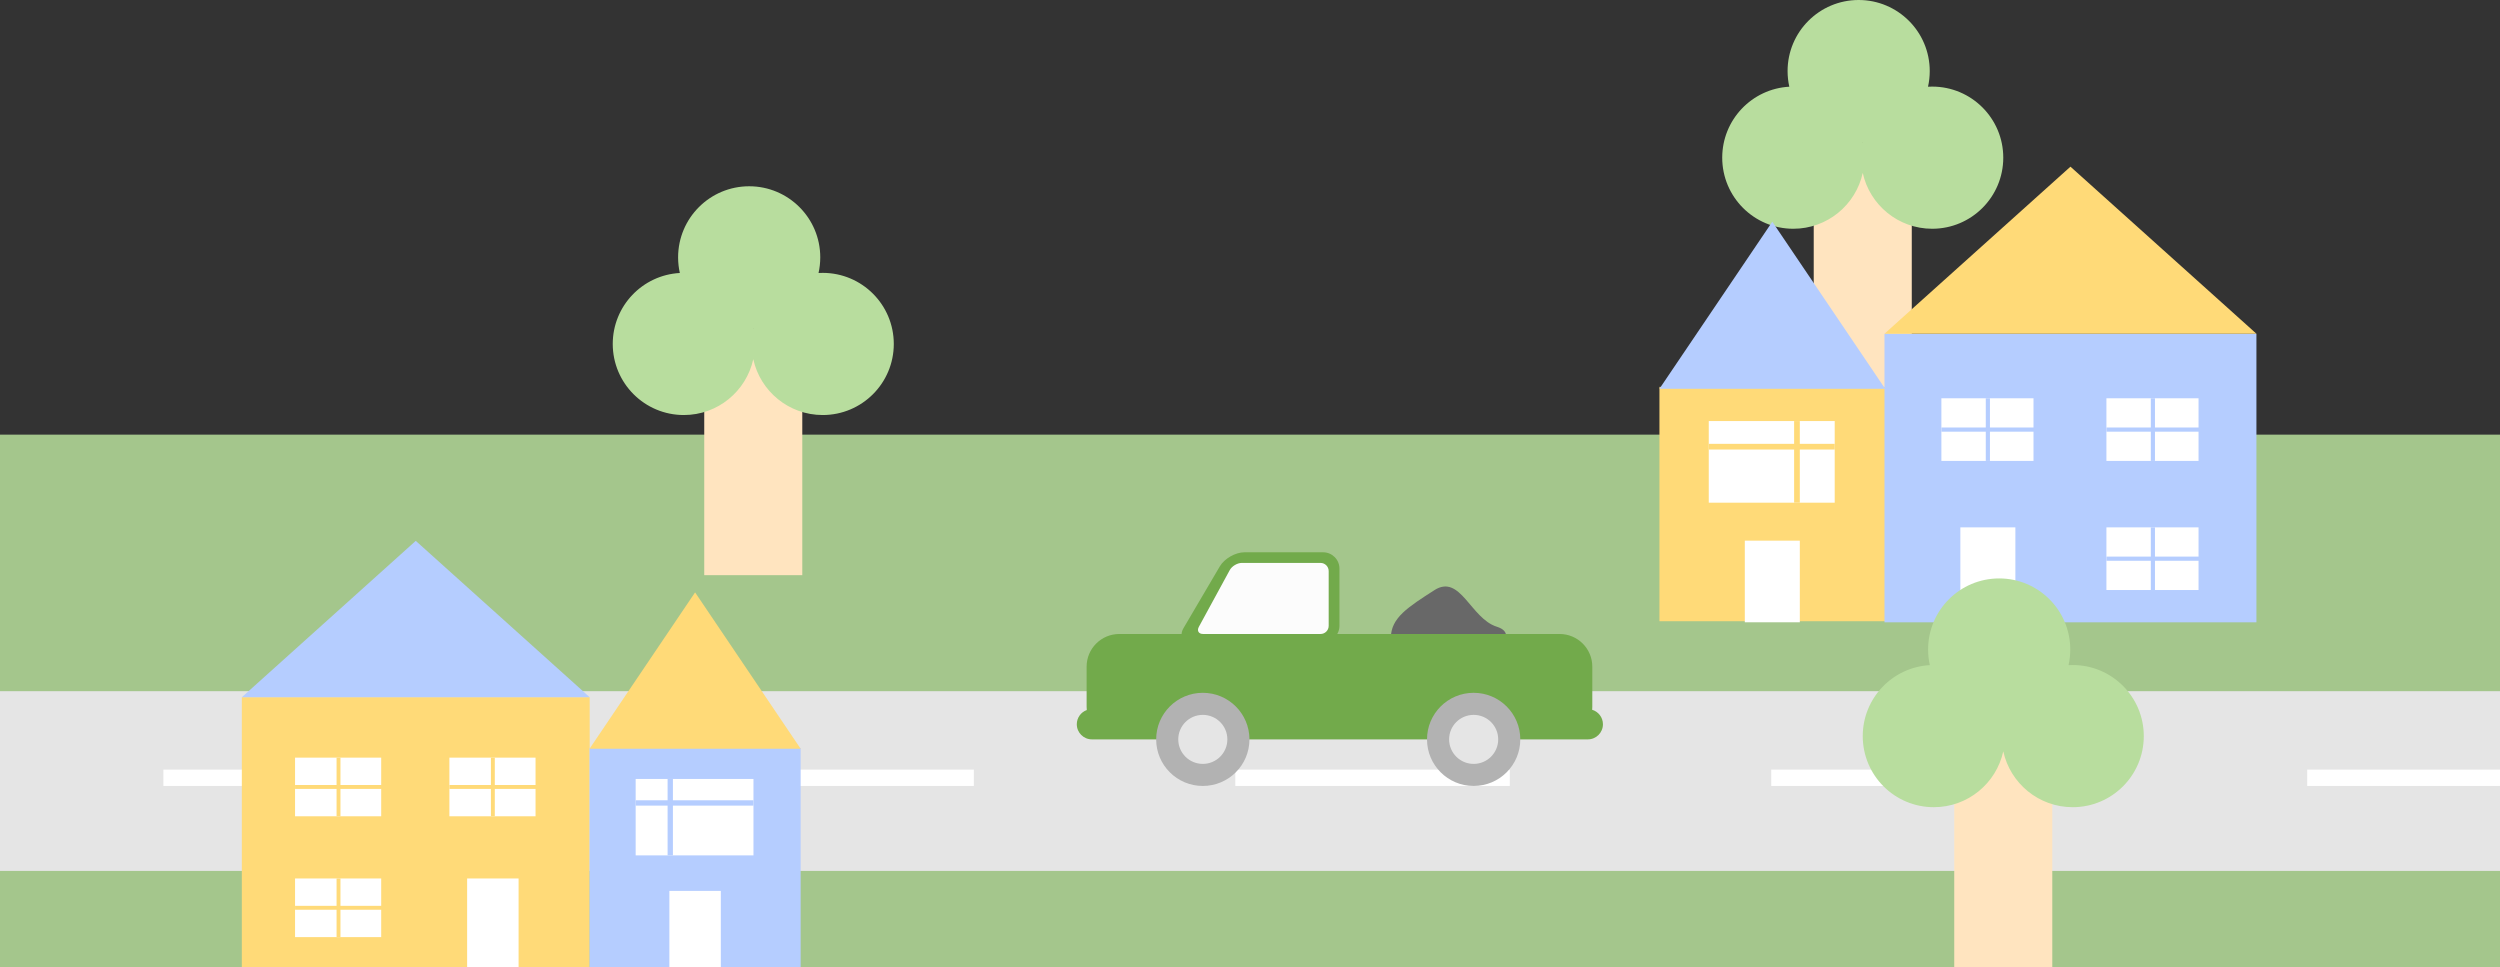 <?xml version="1.0" encoding="UTF-8"?>
<svg width="1530px" height="592px" viewBox="0 0 1530 592" version="1.1" xmlns="http://www.w3.org/2000/svg" xmlns:xlink="http://www.w3.org/1999/xlink">
    <rect x="0" y="0" width="1530" height="592" fill="#333333" stroke="none"/>
    <!-- Generator: Sketch 43.2 (39069) - http://www.bohemiancoding.com/sketch -->
    <title>Front-Illustration</title>
    <desc>Created with Sketch.</desc>
    <defs></defs>
    <g id="Home" stroke="none" stroke-width="1" fill="none" fill-rule="evenodd">
        <g id="Homepage-" transform="translate(0, -506)">
            <g id="Front-Illustration" transform="translate(-5, 506)">
                <rect id="Rectangle-Copy" fill="#A4C68C" x="0" y="266" width="1535" height="326"></rect>
                <g id="Group-2" transform="translate(0, 423)">
                    <rect id="Rectangle-5" fill="#E5E5E5" x="0" y="0" width="1535" height="110"></rect>
                    <rect id="Rectangle-5" fill="#FFFFFF" x="105" y="48" width="168" height="10"></rect>
                    <rect id="Rectangle-5-Copy-2" fill="#FFFFFF" x="761" y="48" width="168" height="10"></rect>
                    <rect id="Rectangle-5-Copy" fill="#FFFFFF" x="433" y="48" width="168" height="10"></rect>
                    <rect id="Rectangle-5-Copy-3" fill="#FFFFFF" x="1089" y="48" width="168" height="10"></rect>
                    <rect id="Rectangle-5-Copy-4" fill="#FFFFFF" x="1417" y="48" width="118" height="10"></rect>
                </g>
                <g id="Group-12" transform="translate(153, 331)">
                    <g id="Group-11">
                        <rect id="Rectangle-4" fill="#FFDA78" x="-5.68434189e-14" y="95.68" width="212.887" height="165.32"></rect>
                        <g id="Group-6" transform="translate(32.571, 132.675)">
                            <rect id="Rectangle-10" fill="#FFFFFF" x="0" y="0" width="52.723" height="35.888"></rect>
                            <rect id="Rectangle-10" fill="#FFDA78" x="25.409" y="0" width="2.382" height="35.888"></rect>
                            <polyline id="Rectangle-10" fill="#FFDA78" points="53.2 16.747 53.2 19.14 0 19.14 0 16.747"></polyline>
                        </g>
                        <g id="Group-6-Copy-2" transform="translate(32.571, 206.625)">
                            <rect id="Rectangle-10" fill="#FFFFFF" x="0" y="0" width="52.723" height="35.888"></rect>
                            <rect id="Rectangle-10" fill="#FFDA78" x="25.409" y="0" width="2.382" height="35.888"></rect>
                            <polyline id="Rectangle-10" fill="#FFDA78" points="53.2 16.747 53.2 19.14 0 19.14 0 16.747"></polyline>
                        </g>
                        <g id="Group-6-Copy" transform="translate(127.029, 132.675)">
                            <rect id="Rectangle-10" fill="#FFFFFF" x="0" y="0" width="52.723" height="35.888"></rect>
                            <rect id="Rectangle-10" fill="#FFDA78" x="25.409" y="0" width="2.382" height="35.888"></rect>
                            <polyline id="Rectangle-10" fill="#FFDA78" points="53.2 16.747 53.2 19.14 0 19.14 0 16.747"></polyline>
                        </g>
                        <rect id="Rectangle-11" fill="#FFFFFF" x="137.886" y="206.625" width="31.486" height="54.375"></rect>
                        <polygon id="Triangle" fill="#B5CDFF" points="106.443 0 212.887 95.7 0 95.7"></polygon>
                    </g>
                    <g id="Group-10" transform="translate(212.8, 31.538)">
                        <rect id="Rectangle-4-Copy" fill="#B5CDFF" x="0" y="95.223" width="129.2" height="134.24"></rect>
                        <g id="Group-6" transform="translate(28.229, 114.188)">
                            <rect id="Rectangle-10" fill="#FFFFFF" x="0" y="0" width="72.091" height="46.763"></rect>
                            <rect id="Rectangle-10" fill="#B5CDFF" x="19.543" y="0" width="3.257" height="46.763"></rect>
                            <polyline id="Rectangle-10" fill="#B5CDFF" points="72.091 13.05 72.091 16.312 0 16.312 0 13.05"></polyline>
                        </g>
                        <rect id="Rectangle-11" fill="#FFFFFF" x="48.857" y="182.7" width="31.486" height="46.763"></rect>
                        <polygon id="Triangle" fill="#FFDA78" points="64.6 0 129.2 95.7 0 95.7"></polygon>
                    </g>
                </g>
                <g id="Group-13" transform="translate(1059, 0)">
                    <rect id="Rectangle-12" fill="#FFE4BF" x="56" y="104" width="60" height="134"></rect>
                    <path d="M85.944,86.932 C85.963,87.016 85.982,87.1 86,87.183 C86.019,87.098 86.038,87.012 86.057,86.926 C86.019,86.928 85.982,86.93 85.944,86.932 Z M41.056,53.068 C40.365,49.989 40,46.787 40,43.5 C40,19.476 59.476,0 83.5,0 C107.524,0 127,19.476 127,43.5 C127,46.789 126.635,49.993 125.943,53.074 C126.789,53.025 127.642,53 128.5,53 C152.524,53 172,72.476 172,96.5 C172,120.524 152.524,140 128.5,140 C107.673,140 90.265,125.364 86,105.817 C81.735,125.364 64.327,140 43.5,140 C19.476,140 0,120.524 0,96.5 C0,73.296 18.168,54.335 41.056,53.068 Z" id="Combined-Shape" fill="#B8DD9E"></path>
                </g>
                <g id="Group-9" transform="translate(1020, 102)">
                    <g id="Group-8" transform="translate(0, 33.693)">
                        <rect id="Rectangle-4-Copy" fill="#FFDA78" x="0.58" y="101.079" width="138.145" height="143.414"></rect>
                        <g id="Group-6" transform="translate(30.763, 121.992)">
                            <rect id="Rectangle-10" fill="#FFFFFF" x="0" y="0" width="77.082" height="49.959"></rect>
                            <rect id="Rectangle-10" fill="#FFDA78" x="52.24" y="0" width="3.483" height="49.959"></rect>
                            <polyline id="Rectangle-10" fill="#FFDA78" points="77.082 13.942 77.082 17.427 0 17.427 0 13.942"></polyline>
                        </g>
                        <rect id="Rectangle-11" fill="#FFFFFF" x="52.82" y="195.187" width="33.666" height="49.959"></rect>
                        <polygon id="Triangle" fill="#B5CDFF" points="69.653 0 138.726 102.241 0.58 102.241"></polygon>
                    </g>
                    <g id="Group-7" transform="translate(138.306, 0)">
                        <rect id="Rectangle-4" fill="#B5CDFF" x="-7.10542736e-14" y="102.241" width="227.626" height="176.619"></rect>
                        <g id="Group-6" transform="translate(34.826, 141.743)">
                            <rect id="Rectangle-10" fill="#FFFFFF" x="0" y="0" width="56.373" height="38.34"></rect>
                            <rect id="Rectangle-10" fill="#B5CDFF" x="27.168" y="0" width="2.547" height="38.34"></rect>
                            <polyline id="Rectangle-10" fill="#B5CDFF" points="56.883 17.892 56.883 20.448 0 20.448 0 17.892"></polyline>
                        </g>
                        <g id="Group-6-Copy-2" transform="translate(135.823, 220.747)">
                            <rect id="Rectangle-10" fill="#FFFFFF" x="0" y="0" width="56.373" height="38.34"></rect>
                            <rect id="Rectangle-10" fill="#B5CDFF" x="27.168" y="0" width="2.547" height="38.34"></rect>
                            <polyline id="Rectangle-10" fill="#B5CDFF" points="56.883 17.892 56.883 20.448 0 20.448 0 17.892"></polyline>
                        </g>
                        <g id="Group-6-Copy" transform="translate(135.823, 141.743)">
                            <rect id="Rectangle-10" fill="#FFFFFF" x="0" y="0" width="56.373" height="38.34"></rect>
                            <rect id="Rectangle-10" fill="#B5CDFF" x="27.168" y="0" width="2.547" height="38.34"></rect>
                            <polyline id="Rectangle-10" fill="#B5CDFF" points="56.883 17.892 56.883 20.448 0 20.448 0 17.892"></polyline>
                        </g>
                        <rect id="Rectangle-11" fill="#FFFFFF" x="46.435" y="220.747" width="33.666" height="58.091"></rect>
                        <polygon id="Triangle" fill="#FFDA78" points="113.813 0 227.626 102.241 0 102.241"></polygon>
                    </g>
                </g>
                <g id="Group-13" transform="translate(380, 114)">
                    <rect id="Rectangle-12" fill="#FFE4BF" x="56" y="104" width="60" height="134"></rect>
                    <path d="M85.944,86.932 C85.963,87.016 85.982,87.1 86,87.183 C86.019,87.098 86.038,87.012 86.057,86.926 C86.019,86.928 85.982,86.93 85.944,86.932 Z M41.056,53.068 C40.365,49.989 40,46.787 40,43.5 C40,19.476 59.476,0 83.5,0 C107.524,0 127,19.476 127,43.5 C127,46.789 126.635,49.993 125.943,53.074 C126.789,53.025 127.642,53 128.5,53 C152.524,53 172,72.476 172,96.5 C172,120.524 152.524,140 128.5,140 C107.673,140 90.265,125.364 86,105.817 C81.735,125.364 64.327,140 43.5,140 C19.476,140 0,120.524 0,96.5 C0,73.296 18.168,54.335 41.056,53.068 Z" id="Combined-Shape" fill="#B8DD9E"></path>
                </g>
                <g id="Group-13" transform="translate(1145, 354)">
                    <rect id="Rectangle-12" fill="#FFE4BF" x="56" y="104" width="60" height="134"></rect>
                    <path d="M85.944,86.932 C85.963,87.016 85.982,87.1 86,87.183 C86.019,87.098 86.038,87.012 86.057,86.926 C86.019,86.928 85.982,86.93 85.944,86.932 Z M41.056,53.068 C40.365,49.989 40,46.787 40,43.5 C40,19.476 59.476,0 83.5,0 C107.524,0 127,19.476 127,43.5 C127,46.789 126.635,49.993 125.943,53.074 C126.789,53.025 127.642,53 128.5,53 C152.524,53 172,72.476 172,96.5 C172,120.524 152.524,140 128.5,140 C107.673,140 90.265,125.364 86,105.817 C81.735,125.364 64.327,140 43.5,140 C19.476,140 0,120.524 0,96.5 C0,73.296 18.168,54.335 41.056,53.068 Z" id="Combined-Shape" fill="#B8DD9E"></path>
                </g>
                <g id="Group-14" transform="translate(664, 338)">
                    <path d="M228.734,68 C252.265,68 273.137,50.59 257.052,45.55 C240.966,40.51 234.737,12.93 218.799,23.204 C202.861,33.478 192.215,40.072 192.215,52.32 C192.215,64.567 205.203,68 228.734,68 Z" id="Oval-9" fill="#686868"></path>
                    <path d="M159.413,50 L295.482,50 C306.532,50 315.49,58.952 315.49,70 L315.49,94.5 C315.49,95.136 315.46,95.765 315.402,96.385 C319.218,97.524 322,101.061 322,105.25 C322,110.359 317.855,114.5 312.753,114.5 L9.247,114.5 C4.14,114.5 0,110.36 0,105.25 C0,101.243 2.55,97.83 6.113,96.546 C6.044,95.873 6.009,95.191 6.009,94.5 L6.009,70 C6.009,58.954 14.958,50 26.017,50 L64.129,50 C64.184,48.898 64.574,47.67 65.334,46.376 L87.524,8.624 C90.324,3.861 97.065,1.56320691e-13 102.595,1.56320569e-13 L150.748,1.56319511e-13 C156.272,1.5631939e-13 160.75,4.478 160.75,9.992 L160.75,45.008 C160.75,46.826 160.263,48.531 159.413,50 Z" id="Combined-Shape" fill="#72AA4B"></path>
                    <ellipse id="Oval-8" fill="#B2B2B2" cx="77.12" cy="114.5" rx="28.544" ry="28.5"></ellipse>
                    <ellipse id="Oval-8-Copy" fill="#B2B2B2" cx="242.877" cy="114.5" rx="28.544" ry="28.5"></ellipse>
                    <ellipse id="Oval-8" fill="#E5E5E5" cx="77.12" cy="114.5" rx="15.023" ry="15"></ellipse>
                    <ellipse id="Oval-8-Copy-2" fill="#E5E5E5" cx="242.877" cy="114.5" rx="15.023" ry="15"></ellipse>
                    <path d="M93.616,10.89 C94.936,8.466 98.25,6.5 101.014,6.5 L149.144,6.5 C151.909,6.5 154.151,8.747 154.151,11.49 L154.151,45.01 C154.151,47.766 151.92,50 149.156,50 L77.314,50 C74.555,50 73.39,48.032 74.709,45.61 L93.616,10.89 Z" id="Rectangle-16" fill="#FCFCFC"></path>
                </g>
            </g>
        </g>
    </g>
</svg>